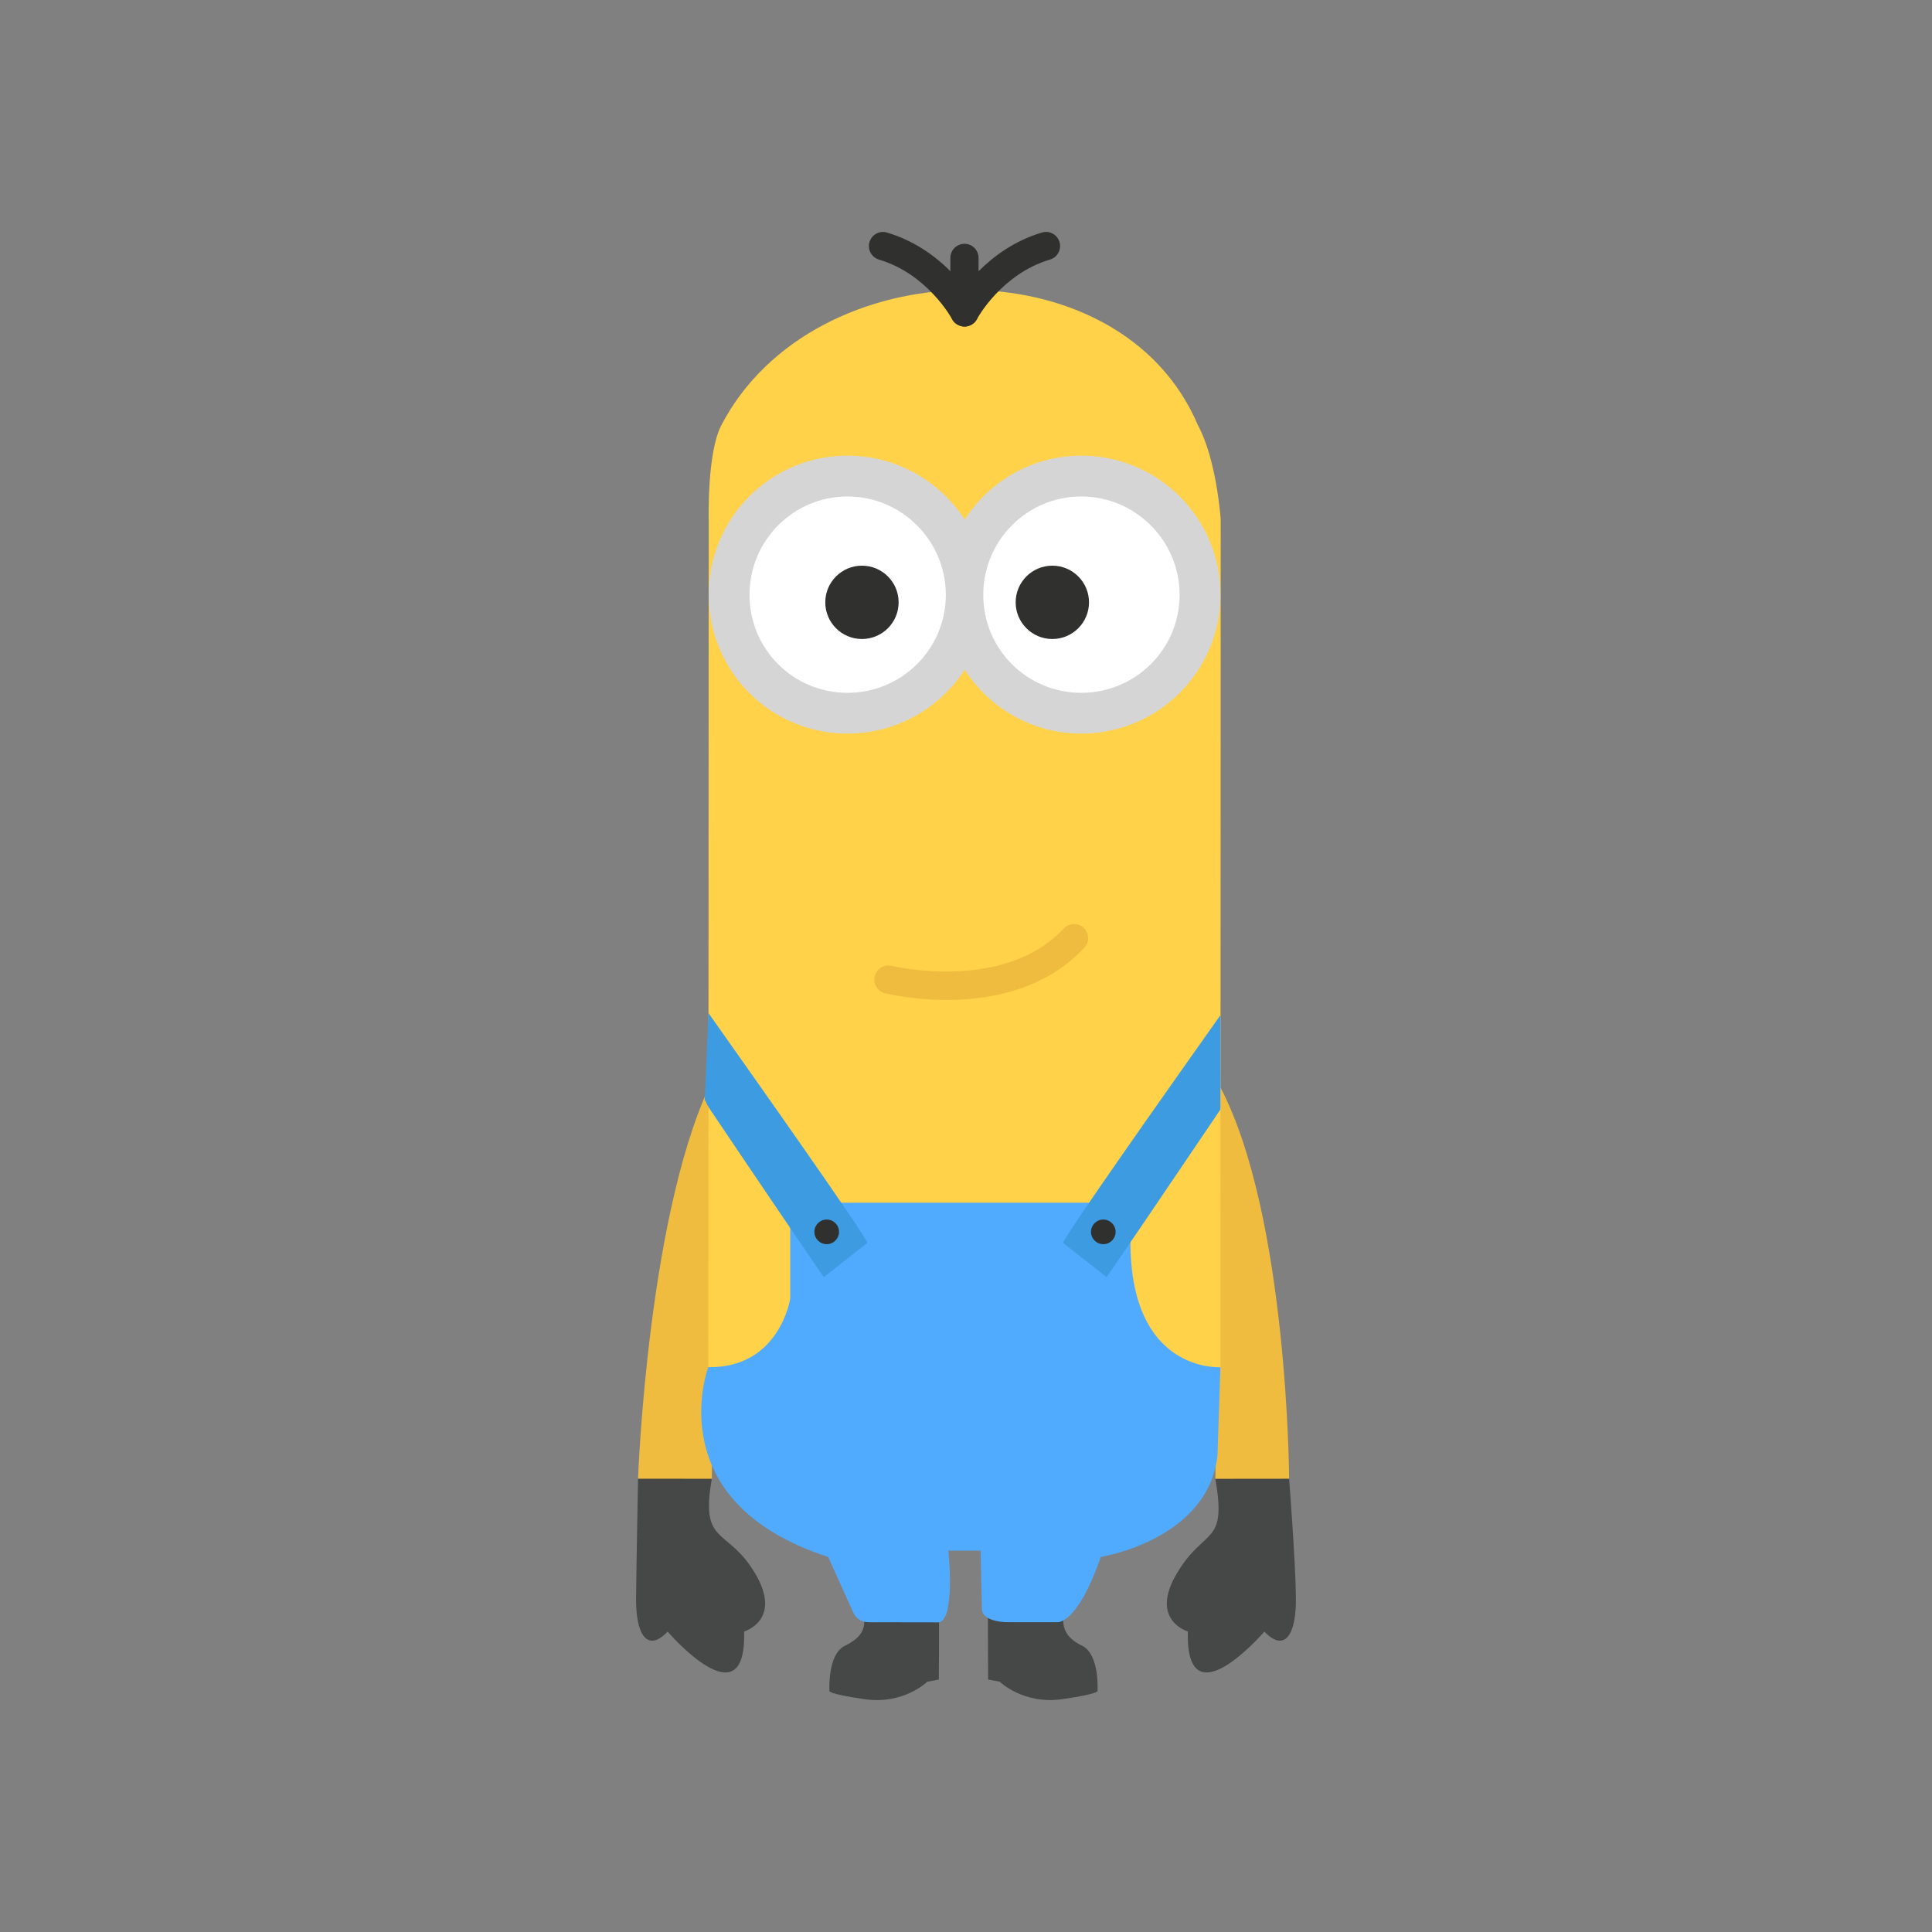 <?xml version="1.0" ?><svg style="enable-background:new 0 0 48 48;" version="1.1" viewBox="0 0 48 48" xml:space="preserve" xmlns="http://www.w3.org/2000/svg" xmlns:xlink="http://www.w3.org/1999/xlink"><rect x="0" y="0" width="48" height="48" fill="#808080" stroke="none"/><g id="Icons"><g><path d="M24.55,40.02c-0.011,0.043,0,1.708,0,1.708l0.287,0.053    c0,0,0.584,0.573,1.55,0.435c0.966-0.138,0.881-0.212,0.881-0.212s0.053-0.902-0.382-1.115    c-0.435-0.212-0.489-0.473-0.468-0.738" style="fill:#464747;"/><path d="M23.325,40.152c0.011,0.042,0,1.577,0,1.577l-0.287,0.053    c0,0-0.584,0.573-1.55,0.435c-0.966-0.138-0.881-0.212-0.881-0.212s-0.053-0.902,0.382-1.115    c0.435-0.212,0.503-0.433,0.481-0.698" style="fill:#464747;"/><path d="M15.852,36.739c0,0-0.04,2.065-0.049,2.966c-0.009,0.901,0.275,1.364,0.784,0.832    c0,0,1.964,2.286,1.9-0.003c0,0,0.963-0.28,0.274-1.443c-0.689-1.164-1.371-0.672-1.076-2.351l-0.872-0.469    L15.852,36.739z" style="fill:#464747;"/><path d="M32.028,36.739c0,0,0.16,2.065,0.169,2.966c0.009,0.901-0.275,1.364-0.784,0.832    c0,0-1.964,2.286-1.901-0.003c0,0-0.963-0.28-0.274-1.443s1.252-0.672,0.956-2.351l0.992-0.317L32.028,36.739z" style="fill:#464747;"/><path d="M30.321,27.015l-0.126,9.726l1.833-0.002    C32.028,36.739,31.999,30.221,30.321,27.015z" style="fill:#EFBC3F;"/><path d="M17.776,26.683l-0.09,10.057l-1.834-0.002    C15.852,36.739,16.098,29.89,17.776,26.683z" style="fill:#EFBC3F;"/><path d="M29.82,35.619c0,0.699,0.204,1.329-0.326,1.786    c-0.602,0.519-1.576,0.777-2.292,0.921l-1.9,1.252c-0.264,0-0.341,0.171-0.341-0.094l-0.307-1.133l-0.613-0.162    l-0.477-0.102l-0.792,0.511c0,0.264-0.912,1.031-0.912,1.031c-0.191,0-0.724-1.372-0.724-1.372    c-0.707-0.143-2.089-0.318-2.689-0.833c-0.536-0.464-0.85-1.136-0.85-1.843l0.011-22.675    c0,0-0.045-1.652,0.313-2.341c2.29-4.397,9.909-4.566,11.841,0c0.466,0.855,0.566,2.341,0.566,2.341    l-0.007,21.061L29.82,35.619z" style="fill:#FFD24A;"/><path d="M19.633,29.88v2.383c0,0-0.261,1.73-2.036,1.704c0,0-1.26,3.341,2.979,4.715    l0.625,1.384c0.065,0.145,0.209,0.238,0.368,0.238c0.159,0,0.318,0,0.476,0.001    c0.288,0,0.577,0.001,0.865,0.001c0.084,0,0.168,0,0.253,0    c0.067,0,0.17,0.016,0.225-0.025c0.14-0.104,0.168-0.354,0.187-0.511c0.045-0.372,0.026-0.753-0.003-1.125    c-0.001-0.01-0.008-0.12-0.01-0.12h0.8l0.033,1.429c0,0-0.059,0.35,0.691,0.35c0.749,0,1.187,0,1.187,0    s0.491,0.061,1.076-1.622c0,0,2.666-0.421,2.899-2.521l0.073-2.194c0,0-2.657,0.187-2.178-4.086H19.633z" style="fill:#50ABFE;"/><path d="M30.321,25.222c-1.129,1.593-3.908,5.529-3.908,5.658l1.079,0.85    c0.079-0.1,1.936-2.843,2.829-4.165" style="fill:#3D9BE2;"/><path d="M17.604,25.172c1.1,1.557,3.944,5.58,3.944,5.708l-1.079,0.85    c-0.079-0.1-1.993-2.922-2.865-4.222v-0.007c-0.071-0.1-0.038-0.095-0.095-0.173" style="fill:#3D9BE2;"/><g><circle cx="26.868" cy="14.774" r="2.705" style="fill:#FFFFFF;"/><circle cx="21.058" cy="14.774" r="2.64" style="fill:#FFFFFF;"/><path d="M26.863,11.321c-1.212,0-2.288,0.637-2.894,1.588     c-0.616-0.951-1.692-1.588-2.914-1.588c-1.912,0-3.447,1.546-3.447,3.458c0,1.901,1.536,3.447,3.447,3.447     c1.222,0,2.298-0.637,2.914-1.588c0.606,0.951,1.682,1.588,2.894,1.588c1.912,0,3.458-1.546,3.458-3.447     C30.321,12.867,28.775,11.321,26.863,11.321z M21.055,17.213c-1.347,0-2.434-1.086-2.434-2.434     s1.087-2.444,2.434-2.444c1.348,0,2.444,1.097,2.444,2.444S22.402,17.213,21.055,17.213z M26.863,17.213     c-1.348,0-2.434-1.086-2.434-2.434s1.086-2.444,2.434-2.444c1.347,0,2.444,1.097,2.444,2.444     S28.211,17.213,26.863,17.213z" style="fill:#D5D5D5;"/><circle cx="26.145" cy="14.965" r="0.911" style="fill:#30302F;"/><circle cx="21.415" cy="14.965" r="0.911" style="fill:#30302F;"/></g><circle cx="27.411" cy="30.605" r="0.306" style="fill:#30302F;"/><circle cx="20.539" cy="30.605" r="0.306" style="fill:#30302F;"/><g><path d="M23.519,24.844c-0.841,0-1.474-0.153-1.531-0.167     c-0.188-0.047-0.301-0.237-0.254-0.425c0.046-0.186,0.237-0.301,0.424-0.255     c0.028,0.006,2.785,0.667,4.269-0.928c0.132-0.141,0.354-0.15,0.495-0.018c0.142,0.131,0.15,0.352,0.018,0.494     C25.955,24.603,24.573,24.844,23.519,24.844z" style="fill:#EFBC3F;"/></g><g><g><path d="M23.963,8.113c-0.028,0-0.056-0.004-0.085-0.011      c-0.156-0.039-0.266-0.178-0.266-0.339v-1.356c0-0.193,0.157-0.35,0.35-0.35      c0.193,0,0.35,0.156,0.35,0.35v0.332c0.366-0.367,0.887-0.758,1.576-0.962      c0.185-0.056,0.38,0.051,0.435,0.236c0.055,0.186-0.051,0.38-0.236,0.436      c-1.208,0.357-1.81,1.467-1.815,1.478C24.211,8.042,24.091,8.113,23.963,8.113z" style="fill:#30302F;"/></g><g><path d="M23.964,8.113c-0.126,0-0.247-0.067-0.31-0.185      c-0.006-0.012-0.608-1.121-1.816-1.478c-0.185-0.056-0.291-0.25-0.236-0.436c0.055-0.185,0.249-0.293,0.435-0.236      c1.498,0.444,2.207,1.768,2.236,1.823c0.089,0.171,0.024,0.382-0.146,0.472      C24.075,8.1,24.019,8.113,23.964,8.113z" style="fill:#30302F;"/></g></g></g></g></svg>